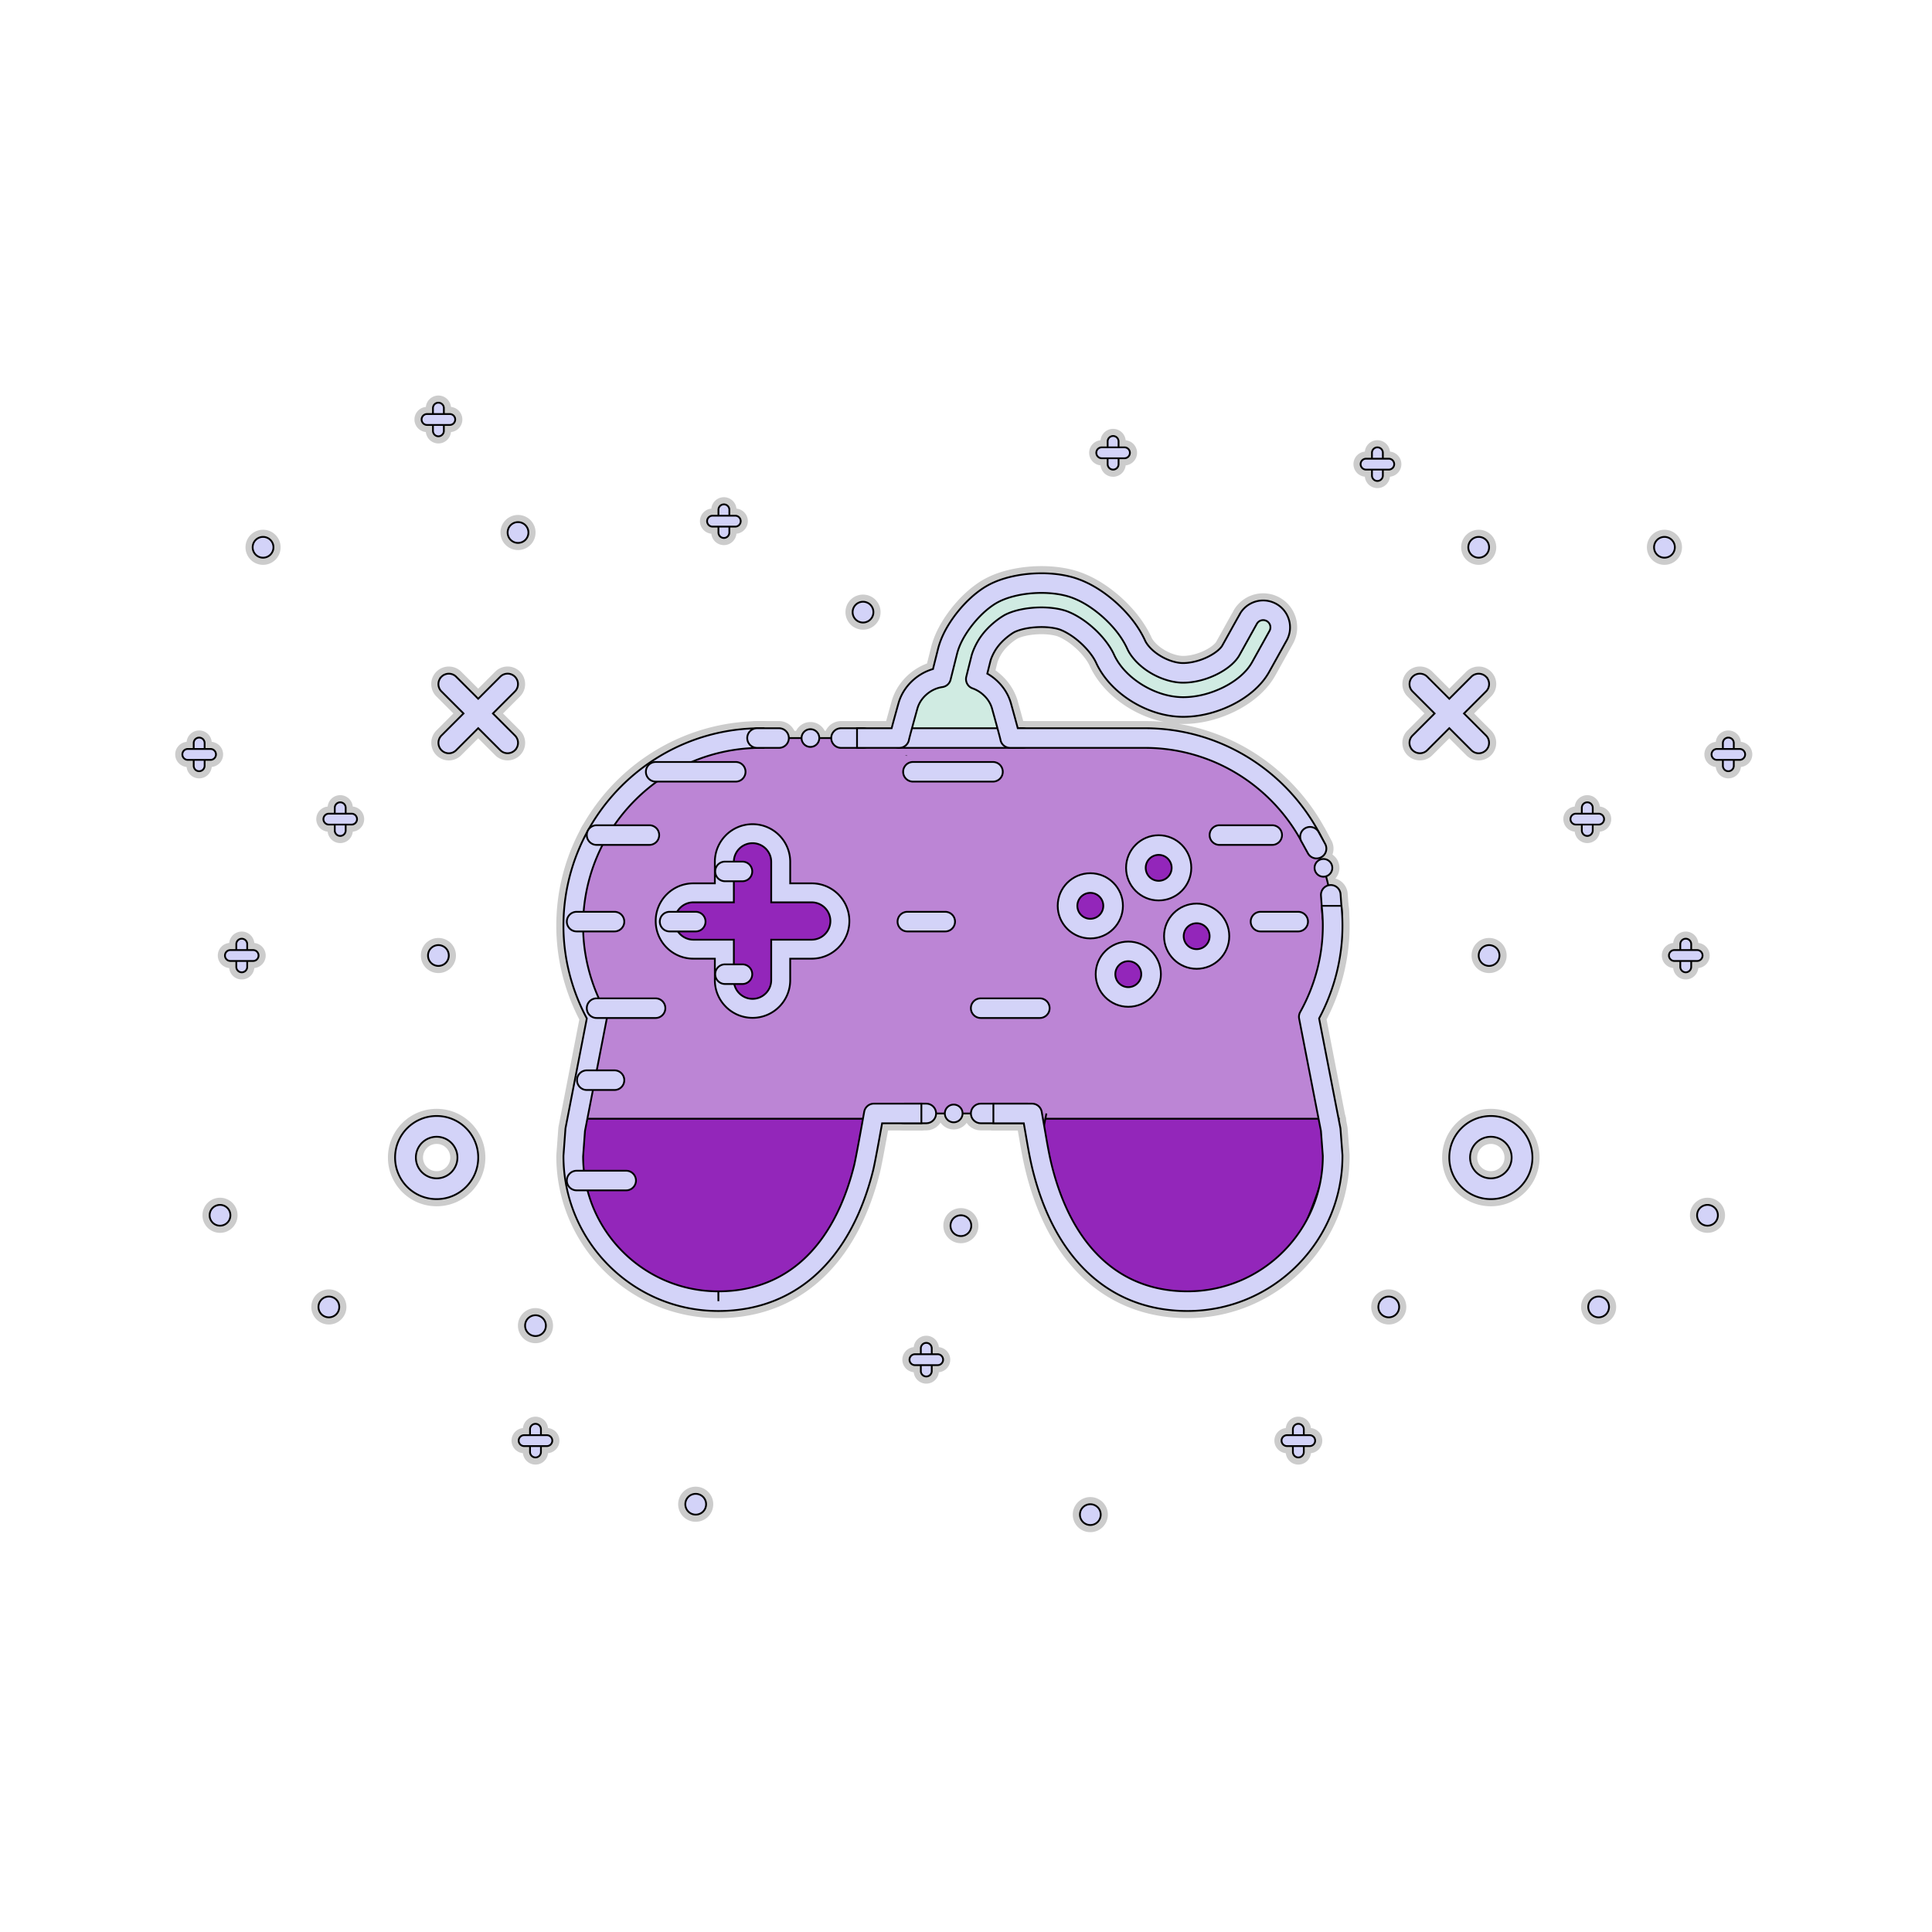 <!DOCTYPE svg PUBLIC "-//W3C//DTD SVG 1.1//EN" "http://www.w3.org/Graphics/SVG/1.1/DTD/svg11.dtd">
<!-- Uploaded to: SVG Repo, www.svgrepo.com, Transformed by: SVG Repo Mixer Tools -->
<svg width="256px" height="256px" viewBox="-40.96 -40.96 1105.92 1105.92" class="icon" version="1.1" xmlns="http://www.w3.org/2000/svg" fill="#000000" transform="rotate(0)" stroke="#000000" stroke-width="1.024">
<g id="SVGRepo_bgCarrier" stroke-width="0"/>
<g id="SVGRepo_tracerCarrier" stroke-linecap="round" stroke-linejoin="round" stroke="#CCCCCC" stroke-width="8.192">
<path d="M208.987 633.545c-6.561 0-11.896-5.338-11.895-11.898 0-6.56 5.335-11.898 11.895-11.898 6.561 0 11.896 5.338 11.896 11.898 0 6.56-5.334 11.898-11.896 11.898m0-35.689c-13.138 0-23.792 10.653-23.792 23.792 0 13.138 10.653 23.792 23.792 23.792 13.138 0 23.792-10.653 23.792-23.792 0-13.138-10.654-23.792-23.792-23.792M241.188 367.444l12.64-12.639c2.272-2.266 2.302-6.067-0.024-8.387a5.908 5.908 0 0 0-8.387-0.025l-12.64 12.639-12.64-12.639c-2.266-2.271-6.067-2.303-8.387 0.025a5.909 5.909 0 0 0-0.024 8.387l12.64 12.639-12.64 12.639c-2.272 2.266-2.302 6.067 0.024 8.387a5.906 5.906 0 0 0 8.387 0.025l12.64-12.639 12.64 12.639c2.266 2.273 6.06 2.303 8.387-0.025a5.909 5.909 0 0 0 0.024-8.387l-12.64-12.639zM209.994 511.948a5.938 5.938 0 0 0 5.948-5.95 5.932 5.932 0 0 0-5.948-5.948 5.933 5.933 0 0 0-5.948 5.948 5.931 5.931 0 0 0 5.948 5.95M147.294 713.11a5.938 5.938 0 0 0 5.948-5.95 5.932 5.932 0 0 0-5.948-5.948 5.933 5.933 0 0 0-5.948 5.948 5.931 5.931 0 0 0 5.948 5.95M109.618 278.273a5.938 5.938 0 0 0 5.948-5.95 5.932 5.932 0 0 0-5.948-5.948 5.933 5.933 0 0 0-5.948 5.948 5.93 5.93 0 0 0 5.948 5.95M84.982 660.646a5.935 5.935 0 0 0 5.948-5.948 5.932 5.932 0 0 0-5.948-5.95 5.935 5.935 0 0 0-5.948 5.95 5.93 5.93 0 0 0 5.948 5.948" fill="#d3d3f8"/>
<path d="M97.426 515.617a3.123 3.123 0 0 1-3.123-3.123v-12.992a3.123 3.123 0 1 1 6.246 0v12.992a3.123 3.123 0 0 1-3.123 3.123z" fill="#d3d3f8"/>
<path d="M103.922 509.122h-12.992a3.123 3.123 0 1 1 0-6.246h12.992a3.123 3.123 0 1 1 0 6.246z" fill="#d3d3f8"/>
<path d="M73.046 400.501a3.123 3.123 0 0 1-3.123-3.123v-12.992a3.123 3.123 0 1 1 6.246 0v12.992a3.123 3.123 0 0 1-3.123 3.123z" fill="#d3d3f8"/>
<path d="M79.543 394.005H66.55a3.123 3.123 0 1 1 0-6.246h12.992a3.123 3.123 0 1 1 0 6.246z" fill="#d3d3f8"/>
<path d="M153.792 437.544a3.123 3.123 0 0 1-3.123-3.123v-12.992a3.123 3.123 0 1 1 6.246 0v12.992a3.123 3.123 0 0 1-3.123 3.123z" fill="#d3d3f8"/>
<path d="M160.287 431.048h-12.992a3.123 3.123 0 1 1 0-6.246h12.992a3.123 3.123 0 1 1 0 6.246z" fill="#d3d3f8"/>
<path d="M373.414 266.984a3.123 3.123 0 0 1-3.123-3.123v-12.992a3.123 3.123 0 1 1 6.246 0v12.992a3.123 3.123 0 0 1-3.123 3.123z" fill="#d3d3f8"/>
<path d="M379.911 260.489h-12.992a3.123 3.123 0 1 1 0-6.246h12.992a3.123 3.123 0 1 1 0 6.246z" fill="#d3d3f8"/>
<path d="M747.5 234.353a3.123 3.123 0 0 1-3.123-3.123v-12.992a3.123 3.123 0 1 1 6.246 0v12.992a3.124 3.124 0 0 1-3.123 3.123z" fill="#d3d3f8"/>
<path d="M753.995 227.856h-12.992a3.123 3.123 0 1 1 0-6.246h12.992a3.123 3.123 0 1 1 0 6.246z" fill="#d3d3f8"/>
<path d="M489.272 746.975a3.123 3.123 0 0 1-3.123-3.123v-12.992a3.123 3.123 0 1 1 6.246 0v12.992a3.123 3.123 0 0 1-3.123 3.123z" fill="#d3d3f8"/>
<path d="M495.768 740.478h-12.992a3.123 3.123 0 1 1 0-6.246h12.992a3.123 3.123 0 1 1 0 6.246z" fill="#d3d3f8"/>
<path d="M702.243 793.308a3.123 3.123 0 0 1-3.123-3.123V777.193a3.123 3.123 0 1 1 6.246 0v12.992a3.123 3.123 0 0 1-3.123 3.123z" fill="#d3d3f8"/>
<path d="M708.74 786.813h-12.992a3.123 3.123 0 1 1 0-6.246h12.992a3.123 3.123 0 1 1 0 6.246z" fill="#d3d3f8"/>
<path d="M209.996 208.786a3.123 3.123 0 0 1-3.123-3.123v-12.992a3.123 3.123 0 1 1 6.246 0v12.992a3.124 3.124 0 0 1-3.123 3.123z" fill="#d3d3f8"/>
<path d="M216.491 202.289h-12.992a3.123 3.123 0 1 1 0-6.246h12.992a3.123 3.123 0 1 1 0 6.246z" fill="#d3d3f8"/>
<path d="M596.206 227.856a3.123 3.123 0 0 1-3.123-3.123v-12.992a3.123 3.123 0 1 1 6.246 0v12.992a3.123 3.123 0 0 1-3.123 3.123z" fill="#d3d3f8"/>
<path d="M602.703 221.36h-12.992a3.123 3.123 0 1 1 0-6.246h12.992a3.123 3.123 0 1 1 0 6.246z" fill="#d3d3f8"/>
<path d="M265.565 793.308a3.123 3.123 0 0 1-3.123-3.123V777.193a3.123 3.123 0 1 1 6.246 0v12.992a3.123 3.123 0 0 1-3.123 3.123z" fill="#d3d3f8"/>
<path d="M272.062 786.813h-12.992a3.123 3.123 0 1 1 0-6.246h12.992a3.123 3.123 0 1 1 0 6.246z" fill="#d3d3f8"/>
<path d="M812.438 633.545c-6.561 0-11.896-5.338-11.896-11.898 0-6.56 5.334-11.898 11.896-11.898s11.896 5.338 11.896 11.898c0.001 6.56-5.334 11.898-11.896 11.898m0-35.689c-13.138 0-23.792 10.653-23.792 23.792 0 13.138 10.653 23.792 23.792 23.792 13.138 0 23.792-10.653 23.792-23.792 0-13.138-10.654-23.792-23.792-23.792M780.236 367.444l-12.64-12.639c-2.272-2.266-2.302-6.067 0.024-8.387a5.908 5.908 0 0 1 8.387-0.025l12.64 12.639 12.64-12.639c2.266-2.271 6.067-2.303 8.387 0.025a5.909 5.909 0 0 1 0.024 8.387l-12.64 12.639 12.64 12.639c2.272 2.266 2.302 6.067-0.024 8.387a5.906 5.906 0 0 1-8.387 0.025l-12.64-12.639-12.64 12.639c-2.266 2.273-6.06 2.303-8.387-0.025a5.909 5.909 0 0 1-0.024-8.387l12.64-12.639zM811.43 511.948a5.938 5.938 0 0 1-5.948-5.95 5.932 5.932 0 0 1 5.948-5.948 5.933 5.933 0 0 1 5.948 5.948 5.931 5.931 0 0 1-5.948 5.95M509.075 666.593a5.938 5.938 0 0 1-5.948-5.95 5.932 5.932 0 0 1 5.948-5.948 5.933 5.933 0 0 1 5.948 5.948 5.931 5.931 0 0 1-5.948 5.95M357.278 826.044a5.938 5.938 0 0 1-5.948-5.95 5.932 5.932 0 0 1 5.948-5.948 5.933 5.933 0 0 1 5.948 5.948 5.931 5.931 0 0 1-5.948 5.95M265.564 723.816a5.938 5.938 0 0 1-5.948-5.95 5.932 5.932 0 0 1 5.948-5.948 5.933 5.933 0 0 1 5.948 5.948 5.931 5.931 0 0 1-5.948 5.95M874.131 713.11a5.938 5.938 0 0 1-5.948-5.95 5.932 5.932 0 0 1 5.948-5.948 5.933 5.933 0 0 1 5.948 5.948 5.931 5.931 0 0 1-5.948 5.95M453.052 315.395a5.938 5.938 0 0 1-5.948-5.95 5.932 5.932 0 0 1 5.948-5.948 5.933 5.933 0 0 1 5.948 5.948 5.931 5.931 0 0 1-5.948 5.95M255.564 269.81a5.938 5.938 0 0 1-5.948-5.95 5.932 5.932 0 0 1 5.948-5.948 5.933 5.933 0 0 1 5.948 5.948 5.931 5.931 0 0 1-5.948 5.95M805.483 278.273a5.938 5.938 0 0 1-5.948-5.95 5.932 5.932 0 0 1 5.948-5.948 5.933 5.933 0 0 1 5.948 5.948 5.931 5.931 0 0 1-5.948 5.95M753.995 713.11a5.938 5.938 0 0 1-5.948-5.95 5.932 5.932 0 0 1 5.948-5.948 5.933 5.933 0 0 1 5.948 5.948 5.931 5.931 0 0 1-5.948 5.95M583.163 831.993a5.938 5.938 0 0 1-5.948-5.95 5.932 5.932 0 0 1 5.948-5.948 5.933 5.933 0 0 1 5.948 5.948 5.932 5.932 0 0 1-5.948 5.95M911.808 278.273a5.938 5.938 0 0 1-5.948-5.95 5.932 5.932 0 0 1 5.948-5.948 5.933 5.933 0 0 1 5.948 5.948 5.931 5.931 0 0 1-5.948 5.95M936.443 660.646a5.935 5.935 0 0 1-5.948-5.948 5.932 5.932 0 0 1 5.948-5.95 5.935 5.935 0 0 1 5.948 5.95 5.931 5.931 0 0 1-5.948 5.948" fill="#d3d3f8"/>
<path d="M924.001 515.617a3.123 3.123 0 0 1-3.123-3.123v-12.992a3.123 3.123 0 1 1 6.246 0v12.992a3.123 3.123 0 0 1-3.123 3.123z" fill="#d3d3f8"/>
<path d="M930.497 509.122h-12.992a3.123 3.123 0 1 1 0-6.246h12.992a3.123 3.123 0 1 1 0 6.246z" fill="#d3d3f8"/>
<path d="M948.381 400.501a3.123 3.123 0 0 1-3.123-3.123v-12.992a3.123 3.123 0 1 1 6.246 0v12.992a3.123 3.123 0 0 1-3.123 3.123z" fill="#d3d3f8"/>
<path d="M954.876 394.005h-12.992a3.123 3.123 0 1 1 0-6.246h12.992a3.123 3.123 0 1 1 0 6.246z" fill="#d3d3f8"/>
<path d="M867.635 437.544a3.123 3.123 0 0 1-3.123-3.123v-12.992a3.123 3.123 0 1 1 6.246 0v12.992a3.123 3.123 0 0 1-3.123 3.123z" fill="#d3d3f8"/>
<path d="M874.132 431.048h-12.992a3.123 3.123 0 1 1 0-6.246h12.992a3.123 3.123 0 1 1 0 6.246z" fill="#d3d3f8"/>
<path d="M708.213 541.081c8.605-15.414 13.661-33.171 13.661-52.121-0.011-59.345-48.109-107.443-107.449-107.447h-77.18c-0.111-1.074-4.984-18.555-4.984-18.555-1.493-5.055-4.573-8.919-8.282-11.746a24.344 24.344 0 0 0-6.372-3.442c0.713-2.892 1.718-6.897 2.823-11.317 0.543-2.384 2.384-6.94 5.407-10.804 2.984-3.912 7.156-7.291 10.198-9.157 1.562-1.002 4.445-2.163 7.877-2.925 3.433-0.782 7.415-1.221 11.297-1.216 3.975-0.005 7.858 0.468 10.887 1.304 3.971 1.031 9.654 4.264 14.528 8.576 4.915 4.259 9.081 9.612 11.001 13.905 3.864 8.381 10.607 14.934 18.417 19.751 7.849 4.766 16.924 7.829 26.29 7.862 8.959-0.03 17.793-2.433 25.562-6.296 3.882-1.939 7.498-4.273 10.701-7.008 3.195-2.744 6.002-5.89 8.088-9.641 5.476-9.847 9.959-17.904 9.959-17.904 2.611-4.718 0.918-10.667-3.795-13.286-4.715-2.617-10.668-0.917-13.279 3.79-0.022 0.019-4.485 8.058-9.959 17.909-0.65 1.183-1.911 2.741-3.713 4.28-2.71 2.329-6.604 4.591-10.839 6.159-4.224 1.578-8.786 2.467-12.731 2.457-4.855 0.039-10.962-1.827-16.104-4.997-5.172-3.121-9.224-7.511-10.827-11.17-3.561-7.746-9.29-14.681-15.922-20.518-6.665-5.792-14.164-10.465-22.247-12.718-5.141-1.398-10.578-1.983-16.024-1.988-5.305 0.005-10.607 0.567-15.604 1.701-5.007 1.143-9.7 2.793-13.93 5.407-5.713 3.604-10.739 8.566-14.974 14.036-4.185 5.514-7.574 11.379-9.225 17.752-1.753 7.024-3.232 12.953-3.761 15.053-4.033 0.575-7.613 2.197-10.627 4.449-3.711 2.828-6.803 6.691-8.279 11.746 0 0-4.874 17.481-4.986 18.554h-79.173c-59.351 0.005-107.448 48.102-107.448 107.448-0.009 18.949 5.05 36.702 13.656 52.123l-12.536 64.585-1.114 15.16c0 45.861 37.163 83.022 83.028 83.028 11.277 0.004 21.656-2.032 30.915-5.887 13.939-5.771 25.182-15.593 33.721-27.76 8.546-12.181 14.538-26.695 18.504-42.534 1.324-5.335 5.895-31.267 5.895-31.267h90.533s1.881 10.684 2.596 14.867c0.838 4.923 1.971 11.071 3.309 16.401 5.286 21.096 14.164 39.929 27.941 53.85 6.876 6.944 14.995 12.592 24.278 16.438 9.27 3.856 19.648 5.892 30.924 5.886 45.858-0.004 83.019-37.167 83.029-83.028v-0.365l-1.118-14.789-12.541-64.593z" fill="#bc85d5"/>
<path d="M291.204 599.42h167.78s-18.893 84.304-43.09 91.905c-24.197 7.601-67.759 10.008-68.955 9.22-1.196-0.789-43.138-24.12-42.725-29.099 0.414-4.979-15.924-43.715-16.341-49.127-0.417-5.413 3.747-25.917 3.747-25.917M557.605 599.42h167.781s-18.893 84.304-43.09 91.905c-24.196 7.601-67.76 10.008-68.955 9.22-1.195-0.789-43.138-24.12-42.724-29.099 0.413-4.979-15.924-43.715-16.341-49.127-0.417-5.413 3.747-25.917 3.747-25.917" fill="#9326ba"/>
<path d="M473.816 381.518c1.412 0 63.782 1.533 63.428-0.004-0.353-1.537 0.32-15.316-3.009-18.672-3.33-3.354-16.081-17.29-15.786-18.466 0.294-1.175-4.506-7.446-0.451-9.948 4.056-2.502 16.949-20.92 19.247-21.232 2.298-0.312 19.3-2.798 26.893 0 7.593 2.798 21.157 21.566 26.301 25.604 5.144 4.038 16.187 18.589 25.292 21.007 9.105 2.418 39.031 3.66 40.28 3.036s14.036-9.058 18.418-14.07 9.935-14.585 12.131-18.534c2.196-3.949 5.225-14.05 4.82-15.092-0.405-1.042-9.453-5.385-9.453-5.385l-6.557 1.561L662.283 333.202s-7.882 7.576-14.991 9.163c-7.109 1.587-15.518 6.148-20.32 2.056s-28.965-32.572-28.965-32.572-6.964-13.056-15.391-14.577c-8.427-1.521-26.103-5.267-33.802-4.169-7.699 1.098-38.802 14.487-39.741 19.469-0.938 4.982-10.552 30.956-10.959 32.577-0.406 1.621-15.086 14.453-16.649 14.659-1.564 0.206-8.429 14.301-7.649 16.421" fill="#d0ebe2"/>
<path d="M477.721 391.515l0.009-0.016v-0.017zM544.332 387.138H473.816a5.621 5.621 0 0 1-5.62-5.62 5.621 5.621 0 0 1 5.62-5.62h70.516a5.621 5.621 0 0 1 5.62 5.62 5.621 5.621 0 0 1-5.62 5.62z" fill="#d3d3f8"/>
<path d="M384.045 437.055c1.666 0 19.567 9.575 19.567 9.575s1.665 21.144 2.498 22.23c0.833 1.085 26.229 4.416 27.478 5.248 1.249 0.832 7.494 12.706 4.996 16.136-2.498 3.43-9.575 12.535-10.825 13.395s-20.4-1.276-20.4 0 2.082 16.263-2.498 20.843-20.817 11.657-20.817 11.657-11.241-14.153-11.241-15.82c0-1.666 0.832-16.292 0-16.681-0.832-0.389-28.726-6.634-28.726-6.634s-2.497-13.011-2.082-15.457c0.416-2.446 5.828-12.943 10.408-12.69 4.58 0.253 15.821 0 15.821 0l8.743-15.568 3.331-13.323 3.746-2.913z" fill="#9326ba"/>
<path d="M423.672 464.689H411.369v-12.308c0-11.908-9.656-21.555-21.559-21.559-11.912 0.004-21.56 9.651-21.569 21.559v12.308h-12.303c-11.912 0.004-21.56 9.651-21.56 21.56 0 11.908 9.647 21.554 21.56 21.559h12.303v12.308c0.009 11.907 9.656 21.555 21.569 21.56 11.903-0.005 21.559-9.653 21.559-21.56v-12.308h12.303c11.912-0.005 21.56-9.656 21.568-21.559-0.009-11.908-9.656-21.555-21.568-21.56z m0 32.25h-23.173v23.177c-0.009 5.895-4.791 10.676-10.69 10.69-5.899-0.014-10.69-4.796-10.7-10.69v-23.177h-23.172c-5.901-0.013-10.682-4.796-10.69-10.69 0.008-5.896 4.791-10.677 10.69-10.691h23.172v-23.177c0.008-5.895 4.8-10.682 10.7-10.69 5.9 0.008 10.681 4.796 10.69 10.69v23.177h23.173a10.72 10.72 0 0 1 10.7 10.691 10.72 10.72 0 0 1-10.7 10.69z" fill="#d3d3f8"/>
<path d="M604.9 516.681m-13.042 0a13.042 13.042 0 1 0 26.085 0 13.042 13.042 0 1 0-26.085 0Z" fill="#9326ba"/>
<path d="M604.9 535.346c-10.292 0-18.664-8.372-18.664-18.664 0-10.289 8.372-18.661 18.664-18.661 10.289 0 18.661 8.372 18.661 18.661 0.001 10.292-8.371 18.664-18.661 18.664z m0-26.086c-4.093 0-7.423 3.33-7.423 7.421 0 4.093 3.33 7.423 7.423 7.423 4.09 0 7.421-3.33 7.421-7.423 0-4.091-3.33-7.421-7.421-7.421z" fill="#d3d3f8"/>
<path d="M583.164 477.553m-13.042 0a13.042 13.042 0 1 0 26.085 0 13.042 13.042 0 1 0-26.085 0Z" fill="#9326ba"/>
<path d="M583.165 496.217c-10.292 0-18.666-8.372-18.666-18.664 0-10.289 8.374-18.661 18.666-18.661 10.289 0 18.661 8.372 18.661 18.661 0 10.292-8.371 18.664-18.661 18.664z m0-26.085c-4.093 0-7.425 3.33-7.425 7.421 0 4.093 3.333 7.423 7.425 7.423 4.09 0 7.421-3.33 7.421-7.423 0-4.091-3.33-7.421-7.421-7.421z" fill="#d3d3f8"/>
<path d="M644.028 494.944m-13.042 0a13.042 13.042 0 1 0 26.085 0 13.042 13.042 0 1 0-26.085 0Z" fill="#9326ba"/>
<path d="M644.029 513.607c-10.292 0-18.664-8.372-18.664-18.664s8.372-18.664 18.664-18.664 18.664 8.372 18.664 18.664-8.372 18.664-18.664 18.664z m0-26.088c-4.093 0-7.423 3.33-7.423 7.423s3.33 7.423 7.423 7.423 7.423-3.33 7.423-7.423c0-4.092-3.33-7.423-7.423-7.423z" fill="#d3d3f8"/>
<path d="M622.29 455.816m-13.042 0a13.042 13.042 0 1 0 26.085 0 13.042 13.042 0 1 0-26.085 0Z" fill="#9326ba"/>
<path d="M622.291 474.479c-10.289 0-18.661-8.372-18.661-18.664 0-10.289 8.372-18.661 18.661-18.661 10.292 0 18.664 8.372 18.664 18.661 0 10.293-8.372 18.664-18.664 18.664z m0-26.085c-4.09 0-7.421 3.33-7.421 7.421 0 4.093 3.33 7.423 7.421 7.423 4.093 0 7.423-3.33 7.423-7.423 0-4.091-3.33-7.421-7.423-7.421zM489.272 602.024H476.704c-3.103 0-5.62-2.518-5.62-5.62s2.518-5.62 5.62-5.62h12.568c3.103 0 5.62 2.518 5.62 5.62s-2.517 5.62-5.62 5.62zM547.272 602.024h-26.853c-3.103 0-5.62-2.518-5.62-5.62s2.518-5.62 5.62-5.62h26.853c3.103 0 5.62 2.518 5.62 5.62s-2.517 5.62-5.62 5.62z" fill="#d3d3f8"/>
<path d="M504.963 596.403m-5.074 0a5.074 5.074 0 1 0 10.149 0 5.074 5.074 0 1 0-10.149 0Z" fill="#d3d3f8"/>
<path d="M422.942 381.518m-5.074 0a5.074 5.074 0 1 0 10.149 0 5.074 5.074 0 1 0-10.149 0Z" fill="#d3d3f8"/>
<path d="M716.604 455.816m-5.074 0a5.074 5.074 0 1 0 10.149 0 5.074 5.074 0 1 0-10.149 0Z" fill="#d3d3f8"/>
<path d="M453.729 595.438c-1.261 7.16-4.766 26.666-5.812 30.878-4.007 16.002-9.947 29.687-17.653 40.67-8.434 12.017-18.955 20.697-31.281 25.799-8.694 3.62-18.358 5.456-28.724 5.456v5.62l-0.03-5.62c-42.615-0.006-77.297-34.622-77.408-77.205l1.075-14.618 12.473-64.258a5.621 5.621 0 0 0-0.609-3.81c-8.477-15.187-12.952-32.264-12.944-49.384 0-56.143 45.68-101.822 101.827-101.827h1.474v-11.241h-1.475c-62.345 0.005-113.068 50.727-113.068 113.066-0.009 18.349 4.61 36.643 13.373 53.041l-12.15 62.598c-0.042 0.217-0.072 0.438-0.088 0.658l-1.114 15.16c-0.01 0.138-0.015 0.274-0.015 0.413 0 48.875 39.767 88.643 88.646 88.648h0.032c11.858 0 22.976-2.126 33.036-6.314 14.32-5.929 26.49-15.93 36.172-29.725 8.5-12.116 15.012-27.052 19.359-44.407 1.016-4.092 3.759-19.223 5.149-27.001h22.489v-11.241h-27.198a5.622 5.622 0 0 0-5.535 4.645z" fill="#d3d3f8"/>
<path d="M404.966 387.138h-12.568a5.621 5.621 0 0 1-5.62-5.62 5.621 5.621 0 0 1 5.62-5.62h12.568a5.621 5.621 0 0 1 5.62 5.62 5.621 5.621 0 0 1-5.62 5.62zM721.688 489.443a5.621 5.621 0 0 1-5.601-5.221l-0.893-12.539a5.618 5.618 0 0 1 5.205-6.006c3.103-0.247 5.786 2.11 6.006 5.205l0.893 12.539a5.618 5.618 0 0 1-5.611 6.021zM453.052 387.138h-12.568a5.621 5.621 0 0 1-5.62-5.62 5.621 5.621 0 0 1 5.62-5.62h12.568a5.621 5.621 0 0 1 5.62 5.62 5.621 5.621 0 0 1-5.62 5.62z" fill="#d3d3f8"/>
<path d="M726.921 477.553h-11.324c0.421 3.747 0.656 7.55 0.657 11.408 0 17.133-4.477 34.208-12.947 49.381a5.618 5.618 0 0 0-0.611 3.811l12.48 64.271 1.078 14.251v0.152c-0.009 42.68-34.736 77.405-77.459 77.409-10.351 0-20.013-1.836-28.723-5.458-8.308-3.441-15.855-8.555-22.435-15.199-12.118-12.246-21.03-29.493-26.485-51.266-1.045-4.164-2.098-9.389-3.22-15.978-0.716-4.191-2.601-14.895-2.601-14.895a5.619 5.619 0 0 0-5.535-4.645h-22.118v11.241h17.399c0.598 3.407 1.371 7.834 1.773 10.19 1.171 6.874 2.282 12.379 3.398 16.823 5.952 23.753 15.843 42.741 29.4 56.44 7.638 7.712 16.426 13.659 26.113 17.672 10.078 4.191 21.192 6.316 33.084 6.316 48.87-0.004 88.638-39.771 88.65-88.648v-0.365c0-0.141-0.005-0.283-0.016-0.423l-1.118-14.789a5.73 5.73 0 0 0-0.087-0.648l-12.157-62.604c8.758-16.384 13.378-34.675 13.378-53.039a114.112 114.112 0 0 0-0.574-11.408zM537.245 387.135h77.18c38.646 0.002 72.331 21.652 89.578 53.457h12.601c-18.165-38.211-57.139-64.696-102.179-64.698h-72.792c-0.747-2.822-1.97-7.311-3.982-14.526-1.696-5.74-5.244-10.797-10.306-14.657a30.711 30.711 0 0 0-3.166-2.077l0.77-3.078 0.962-3.854c0.376-1.649 1.889-5.44 4.396-8.644 2.601-3.409 6.294-6.318 8.762-7.834 0.947-0.607 3.247-1.545 6.091-2.177 3.047-0.694 6.593-1.076 10.11-1.076 3.393 0 6.793 0.401 9.414 1.123 2.667 0.693 7.628 3.287 12.259 7.383 4.171 3.615 7.921 8.308 9.577 12.011 4.002 8.679 11.115 16.349 20.604 22.201 9.292 5.643 19.385 8.644 29.227 8.679 9.353-0.031 19.05-2.411 28.058-6.889 4.399-2.198 8.381-4.809 11.85-7.772 4.025-3.46 7.08-7.113 9.337-11.173l9.965-17.914c4.107-7.421 1.423-16.806-5.985-20.922a15.41 15.41 0 0 0-7.461-1.936 15.394 15.394 0 0 0-13.461 7.915l0.049 0.027c-0.861 1.421-2.515 4.399-6.297 11.204l-3.72 6.695c-0.302 0.55-1.122 1.59-2.451 2.725-2.301 1.978-5.626 3.855-9.14 5.155-3.576 1.336-7.478 2.102-10.752 2.102l-0.164 0.001c-3.858 0-8.84-1.594-13.049-4.189-4.516-2.726-7.564-6.289-8.623-8.705-3.666-7.97-9.49-15.503-17.342-22.412-7.963-6.919-16.18-11.592-24.462-13.899-5.313-1.444-11.198-2.18-17.501-2.185-5.818 0.005-11.484 0.625-16.849 1.841-6.14 1.402-11.255 3.398-15.678 6.133-5.881 3.71-11.405 8.874-16.453 15.392-5.184 6.83-8.517 13.288-10.202 19.79-1.153 4.623-2.188 8.77-2.912 11.663-3.343 0.958-6.497 2.538-9.431 4.729-5.042 3.843-8.591 8.905-10.285 14.707-1.999 7.17-3.216 11.633-3.959 14.443H449.622v11.241h24.2a5.619 5.619 0 0 0 5.553-4.752c0.299-1.402 2.68-10.137 4.829-17.847 1.012-3.463 3.128-6.44 6.248-8.819 2.457-1.836 5.169-2.975 8.058-3.388a5.621 5.621 0 0 0 4.657-4.192c0.529-2.102 2.01-8.034 3.752-15.015 1.292-4.985 3.994-10.142 8.228-15.721 4.209-5.435 8.761-9.717 13.485-12.696 3.311-2.047 7.312-3.587 12.219-4.707 4.547-1.031 9.381-1.556 14.356-1.561 5.301 0.005 10.198 0.607 14.52 1.782 6.626 1.846 13.378 5.731 20.044 11.523 6.637 5.84 11.525 12.114 14.487 18.553 2.143 4.896 7.151 10.156 13.025 13.7 5.925 3.652 12.992 5.833 18.903 5.833l0.211-0.001c4.584 0 9.782-0.999 14.62-2.806 4.771-1.765 9.229-4.312 12.536-7.154 2.156-1.84 3.929-3.916 4.977-5.825l3.709-6.674c3.139-5.651 5.86-10.546 6.179-11.11l0.075-0.129a4.145 4.145 0 0 1 5.633-1.603 4.16 4.16 0 0 1 1.613 5.64l-9.959 17.906c-1.6 2.878-3.838 5.531-6.826 8.098-2.762 2.361-5.981 4.465-9.552 6.25-7.461 3.71-15.441 5.683-23.04 5.708-7.76-0.028-15.849-2.466-23.361-7.026-7.568-4.667-13.19-10.657-16.237-17.262-2.316-5.181-6.971-11.109-12.406-15.82-5.363-4.745-11.816-8.502-16.758-9.784-3.52-0.972-7.896-1.506-12.444-1.506-4.208 0-8.641 0.482-12.451 1.349-3.843 0.854-7.376 2.195-9.597 3.621-3.352 2.056-8.194 5.904-11.686 10.484-3.406 4.353-5.7 9.676-6.434 12.906l-0.933 3.736a2342.332 2342.332 0 0 0-1.893 7.598 5.621 5.621 0 0 0 3.563 6.636 18.667 18.667 0 0 1 4.858 2.62c3.152 2.403 5.272 5.387 6.275 8.786 2.167 7.77 4.545 16.503 4.845 17.91a5.606 5.606 0 0 0 5.546 4.759z" fill="#d3d3f8"/>
<path d="M712.667 450.421a5.616 5.616 0 0 1-4.928-2.908l-3.757-6.82a5.621 5.621 0 0 1 9.846-5.425l3.757 6.82a5.621 5.621 0 0 1-4.918 8.332zM380.177 406.454h-45.797c-3.103 0-5.62-2.518-5.62-5.62s2.518-5.62 5.62-5.62h45.797c3.103 0 5.62 2.518 5.62 5.62s-2.518 5.62-5.62 5.62zM527.434 406.454h-45.797c-3.103 0-5.62-2.518-5.62-5.62s2.518-5.62 5.62-5.62h45.797c3.103 0 5.62 2.518 5.62 5.62s-2.517 5.62-5.62 5.62zM330.754 442.674h-30.203c-3.103 0-5.62-2.518-5.62-5.62s2.518-5.62 5.62-5.62h30.203c3.103 0 5.62 2.518 5.62 5.62s-2.517 5.62-5.62 5.62zM687.275 442.674h-30.203c-3.103 0-5.62-2.518-5.62-5.62s2.518-5.62 5.62-5.62h30.203c3.103 0 5.62 2.518 5.62 5.62s-2.517 5.62-5.62 5.62zM310.771 492.216h-21.647a5.621 5.621 0 0 1-5.62-5.62 5.621 5.621 0 0 1 5.62-5.62h21.647a5.621 5.621 0 0 1 5.62 5.62 5.621 5.621 0 0 1-5.62 5.62zM702.243 492.216h-21.65a5.621 5.621 0 0 1-5.62-5.62 5.621 5.621 0 0 1 5.62-5.62h21.65a5.621 5.621 0 0 1 0 11.24zM500.098 492.216h-21.65a5.621 5.621 0 0 1-5.62-5.62 5.621 5.621 0 0 1 5.62-5.62h21.65a5.621 5.621 0 0 1 5.62 5.62 5.621 5.621 0 0 1-5.62 5.62zM334.378 541.761h-33.827a5.621 5.621 0 0 1-5.62-5.62 5.621 5.621 0 0 1 5.62-5.62h33.827a5.621 5.621 0 0 1 0 11.24zM554.247 541.761h-33.827a5.621 5.621 0 0 1-5.62-5.62 5.621 5.621 0 0 1 5.62-5.62h33.827a5.621 5.621 0 0 1 5.62 5.62 5.621 5.621 0 0 1-5.62 5.62zM310.771 582.977h-15.82a5.621 5.621 0 0 1-5.62-5.62 5.621 5.621 0 0 1 5.62-5.62h15.82a5.621 5.621 0 0 1 5.62 5.62 5.621 5.621 0 0 1-5.62 5.62zM317.467 640.43h-28.343c-3.103 0-5.62-2.518-5.62-5.62s2.518-5.62 5.62-5.62h28.343c3.103 0 5.62 2.518 5.62 5.62s-2.518 5.62-5.62 5.62zM384.018 463.489h-9.965a5.621 5.621 0 0 1-5.62-5.62 5.621 5.621 0 0 1 5.62-5.62h9.965a5.62 5.62 0 1 1 0 11.24zM357.278 492.216h-14.931a5.621 5.621 0 0 1-5.62-5.62 5.621 5.621 0 0 1 5.62-5.62h14.931a5.621 5.621 0 0 1 5.62 5.62 5.621 5.621 0 0 1-5.62 5.62zM384.018 522.301h-9.965c-3.103 0-5.62-2.518-5.62-5.62s2.518-5.62 5.62-5.62h9.965c3.103 0 5.62 2.518 5.62 5.62s-2.517 5.62-5.62 5.62z" fill="#d3d3f8"/>
</g>
<g id="SVGRepo_iconCarrier">
<path d="M208.987 633.545c-6.561 0-11.896-5.338-11.895-11.898 0-6.56 5.335-11.898 11.895-11.898 6.561 0 11.896 5.338 11.896 11.898 0 6.56-5.334 11.898-11.896 11.898m0-35.689c-13.138 0-23.792 10.653-23.792 23.792 0 13.138 10.653 23.792 23.792 23.792 13.138 0 23.792-10.653 23.792-23.792 0-13.138-10.654-23.792-23.792-23.792M241.188 367.444l12.64-12.639c2.272-2.266 2.302-6.067-0.024-8.387a5.908 5.908 0 0 0-8.387-0.025l-12.64 12.639-12.64-12.639c-2.266-2.271-6.067-2.303-8.387 0.025a5.909 5.909 0 0 0-0.024 8.387l12.64 12.639-12.64 12.639c-2.272 2.266-2.302 6.067 0.024 8.387a5.906 5.906 0 0 0 8.387 0.025l12.64-12.639 12.64 12.639c2.266 2.273 6.06 2.303 8.387-0.025a5.909 5.909 0 0 0 0.024-8.387l-12.64-12.639zM209.994 511.948a5.938 5.938 0 0 0 5.948-5.95 5.932 5.932 0 0 0-5.948-5.948 5.933 5.933 0 0 0-5.948 5.948 5.931 5.931 0 0 0 5.948 5.95M147.294 713.11a5.938 5.938 0 0 0 5.948-5.95 5.932 5.932 0 0 0-5.948-5.948 5.933 5.933 0 0 0-5.948 5.948 5.931 5.931 0 0 0 5.948 5.95M109.618 278.273a5.938 5.938 0 0 0 5.948-5.95 5.932 5.932 0 0 0-5.948-5.948 5.933 5.933 0 0 0-5.948 5.948 5.93 5.93 0 0 0 5.948 5.95M84.982 660.646a5.935 5.935 0 0 0 5.948-5.948 5.932 5.932 0 0 0-5.948-5.95 5.935 5.935 0 0 0-5.948 5.95 5.93 5.93 0 0 0 5.948 5.948" fill="#d3d3f8"/>
<path d="M97.426 515.617a3.123 3.123 0 0 1-3.123-3.123v-12.992a3.123 3.123 0 1 1 6.246 0v12.992a3.123 3.123 0 0 1-3.123 3.123z" fill="#d3d3f8"/>
<path d="M103.922 509.122h-12.992a3.123 3.123 0 1 1 0-6.246h12.992a3.123 3.123 0 1 1 0 6.246z" fill="#d3d3f8"/>
<path d="M73.046 400.501a3.123 3.123 0 0 1-3.123-3.123v-12.992a3.123 3.123 0 1 1 6.246 0v12.992a3.123 3.123 0 0 1-3.123 3.123z" fill="#d3d3f8"/>
<path d="M79.543 394.005H66.55a3.123 3.123 0 1 1 0-6.246h12.992a3.123 3.123 0 1 1 0 6.246z" fill="#d3d3f8"/>
<path d="M153.792 437.544a3.123 3.123 0 0 1-3.123-3.123v-12.992a3.123 3.123 0 1 1 6.246 0v12.992a3.123 3.123 0 0 1-3.123 3.123z" fill="#d3d3f8"/>
<path d="M160.287 431.048h-12.992a3.123 3.123 0 1 1 0-6.246h12.992a3.123 3.123 0 1 1 0 6.246z" fill="#d3d3f8"/>
<path d="M373.414 266.984a3.123 3.123 0 0 1-3.123-3.123v-12.992a3.123 3.123 0 1 1 6.246 0v12.992a3.123 3.123 0 0 1-3.123 3.123z" fill="#d3d3f8"/>
<path d="M379.911 260.489h-12.992a3.123 3.123 0 1 1 0-6.246h12.992a3.123 3.123 0 1 1 0 6.246z" fill="#d3d3f8"/>
<path d="M747.5 234.353a3.123 3.123 0 0 1-3.123-3.123v-12.992a3.123 3.123 0 1 1 6.246 0v12.992a3.124 3.124 0 0 1-3.123 3.123z" fill="#d3d3f8"/>
<path d="M753.995 227.856h-12.992a3.123 3.123 0 1 1 0-6.246h12.992a3.123 3.123 0 1 1 0 6.246z" fill="#d3d3f8"/>
<path d="M489.272 746.975a3.123 3.123 0 0 1-3.123-3.123v-12.992a3.123 3.123 0 1 1 6.246 0v12.992a3.123 3.123 0 0 1-3.123 3.123z" fill="#d3d3f8"/>
<path d="M495.768 740.478h-12.992a3.123 3.123 0 1 1 0-6.246h12.992a3.123 3.123 0 1 1 0 6.246z" fill="#d3d3f8"/>
<path d="M702.243 793.308a3.123 3.123 0 0 1-3.123-3.123V777.193a3.123 3.123 0 1 1 6.246 0v12.992a3.123 3.123 0 0 1-3.123 3.123z" fill="#d3d3f8"/>
<path d="M708.74 786.813h-12.992a3.123 3.123 0 1 1 0-6.246h12.992a3.123 3.123 0 1 1 0 6.246z" fill="#d3d3f8"/>
<path d="M209.996 208.786a3.123 3.123 0 0 1-3.123-3.123v-12.992a3.123 3.123 0 1 1 6.246 0v12.992a3.124 3.124 0 0 1-3.123 3.123z" fill="#d3d3f8"/>
<path d="M216.491 202.289h-12.992a3.123 3.123 0 1 1 0-6.246h12.992a3.123 3.123 0 1 1 0 6.246z" fill="#d3d3f8"/>
<path d="M596.206 227.856a3.123 3.123 0 0 1-3.123-3.123v-12.992a3.123 3.123 0 1 1 6.246 0v12.992a3.123 3.123 0 0 1-3.123 3.123z" fill="#d3d3f8"/>
<path d="M602.703 221.36h-12.992a3.123 3.123 0 1 1 0-6.246h12.992a3.123 3.123 0 1 1 0 6.246z" fill="#d3d3f8"/>
<path d="M265.565 793.308a3.123 3.123 0 0 1-3.123-3.123V777.193a3.123 3.123 0 1 1 6.246 0v12.992a3.123 3.123 0 0 1-3.123 3.123z" fill="#d3d3f8"/>
<path d="M272.062 786.813h-12.992a3.123 3.123 0 1 1 0-6.246h12.992a3.123 3.123 0 1 1 0 6.246z" fill="#d3d3f8"/>
<path d="M812.438 633.545c-6.561 0-11.896-5.338-11.896-11.898 0-6.56 5.334-11.898 11.896-11.898s11.896 5.338 11.896 11.898c0.001 6.56-5.334 11.898-11.896 11.898m0-35.689c-13.138 0-23.792 10.653-23.792 23.792 0 13.138 10.653 23.792 23.792 23.792 13.138 0 23.792-10.653 23.792-23.792 0-13.138-10.654-23.792-23.792-23.792M780.236 367.444l-12.64-12.639c-2.272-2.266-2.302-6.067 0.024-8.387a5.908 5.908 0 0 1 8.387-0.025l12.64 12.639 12.64-12.639c2.266-2.271 6.067-2.303 8.387 0.025a5.909 5.909 0 0 1 0.024 8.387l-12.64 12.639 12.64 12.639c2.272 2.266 2.302 6.067-0.024 8.387a5.906 5.906 0 0 1-8.387 0.025l-12.64-12.639-12.64 12.639c-2.266 2.273-6.06 2.303-8.387-0.025a5.909 5.909 0 0 1-0.024-8.387l12.64-12.639zM811.43 511.948a5.938 5.938 0 0 1-5.948-5.95 5.932 5.932 0 0 1 5.948-5.948 5.933 5.933 0 0 1 5.948 5.948 5.931 5.931 0 0 1-5.948 5.95M509.075 666.593a5.938 5.938 0 0 1-5.948-5.95 5.932 5.932 0 0 1 5.948-5.948 5.933 5.933 0 0 1 5.948 5.948 5.931 5.931 0 0 1-5.948 5.95M357.278 826.044a5.938 5.938 0 0 1-5.948-5.95 5.932 5.932 0 0 1 5.948-5.948 5.933 5.933 0 0 1 5.948 5.948 5.931 5.931 0 0 1-5.948 5.95M265.564 723.816a5.938 5.938 0 0 1-5.948-5.95 5.932 5.932 0 0 1 5.948-5.948 5.933 5.933 0 0 1 5.948 5.948 5.931 5.931 0 0 1-5.948 5.95M874.131 713.11a5.938 5.938 0 0 1-5.948-5.95 5.932 5.932 0 0 1 5.948-5.948 5.933 5.933 0 0 1 5.948 5.948 5.931 5.931 0 0 1-5.948 5.95M453.052 315.395a5.938 5.938 0 0 1-5.948-5.95 5.932 5.932 0 0 1 5.948-5.948 5.933 5.933 0 0 1 5.948 5.948 5.931 5.931 0 0 1-5.948 5.95M255.564 269.81a5.938 5.938 0 0 1-5.948-5.95 5.932 5.932 0 0 1 5.948-5.948 5.933 5.933 0 0 1 5.948 5.948 5.931 5.931 0 0 1-5.948 5.95M805.483 278.273a5.938 5.938 0 0 1-5.948-5.95 5.932 5.932 0 0 1 5.948-5.948 5.933 5.933 0 0 1 5.948 5.948 5.931 5.931 0 0 1-5.948 5.95M753.995 713.11a5.938 5.938 0 0 1-5.948-5.95 5.932 5.932 0 0 1 5.948-5.948 5.933 5.933 0 0 1 5.948 5.948 5.931 5.931 0 0 1-5.948 5.95M583.163 831.993a5.938 5.938 0 0 1-5.948-5.95 5.932 5.932 0 0 1 5.948-5.948 5.933 5.933 0 0 1 5.948 5.948 5.932 5.932 0 0 1-5.948 5.95M911.808 278.273a5.938 5.938 0 0 1-5.948-5.95 5.932 5.932 0 0 1 5.948-5.948 5.933 5.933 0 0 1 5.948 5.948 5.931 5.931 0 0 1-5.948 5.95M936.443 660.646a5.935 5.935 0 0 1-5.948-5.948 5.932 5.932 0 0 1 5.948-5.95 5.935 5.935 0 0 1 5.948 5.95 5.931 5.931 0 0 1-5.948 5.948" fill="#d3d3f8"/>
<path d="M924.001 515.617a3.123 3.123 0 0 1-3.123-3.123v-12.992a3.123 3.123 0 1 1 6.246 0v12.992a3.123 3.123 0 0 1-3.123 3.123z" fill="#d3d3f8"/>
<path d="M930.497 509.122h-12.992a3.123 3.123 0 1 1 0-6.246h12.992a3.123 3.123 0 1 1 0 6.246z" fill="#d3d3f8"/>
<path d="M948.381 400.501a3.123 3.123 0 0 1-3.123-3.123v-12.992a3.123 3.123 0 1 1 6.246 0v12.992a3.123 3.123 0 0 1-3.123 3.123z" fill="#d3d3f8"/>
<path d="M954.876 394.005h-12.992a3.123 3.123 0 1 1 0-6.246h12.992a3.123 3.123 0 1 1 0 6.246z" fill="#d3d3f8"/>
<path d="M867.635 437.544a3.123 3.123 0 0 1-3.123-3.123v-12.992a3.123 3.123 0 1 1 6.246 0v12.992a3.123 3.123 0 0 1-3.123 3.123z" fill="#d3d3f8"/>
<path d="M874.132 431.048h-12.992a3.123 3.123 0 1 1 0-6.246h12.992a3.123 3.123 0 1 1 0 6.246z" fill="#d3d3f8"/>
<path d="M708.213 541.081c8.605-15.414 13.661-33.171 13.661-52.121-0.011-59.345-48.109-107.443-107.449-107.447h-77.18c-0.111-1.074-4.984-18.555-4.984-18.555-1.493-5.055-4.573-8.919-8.282-11.746a24.344 24.344 0 0 0-6.372-3.442c0.713-2.892 1.718-6.897 2.823-11.317 0.543-2.384 2.384-6.94 5.407-10.804 2.984-3.912 7.156-7.291 10.198-9.157 1.562-1.002 4.445-2.163 7.877-2.925 3.433-0.782 7.415-1.221 11.297-1.216 3.975-0.005 7.858 0.468 10.887 1.304 3.971 1.031 9.654 4.264 14.528 8.576 4.915 4.259 9.081 9.612 11.001 13.905 3.864 8.381 10.607 14.934 18.417 19.751 7.849 4.766 16.924 7.829 26.29 7.862 8.959-0.03 17.793-2.433 25.562-6.296 3.882-1.939 7.498-4.273 10.701-7.008 3.195-2.744 6.002-5.89 8.088-9.641 5.476-9.847 9.959-17.904 9.959-17.904 2.611-4.718 0.918-10.667-3.795-13.286-4.715-2.617-10.668-0.917-13.279 3.79-0.022 0.019-4.485 8.058-9.959 17.909-0.65 1.183-1.911 2.741-3.713 4.28-2.71 2.329-6.604 4.591-10.839 6.159-4.224 1.578-8.786 2.467-12.731 2.457-4.855 0.039-10.962-1.827-16.104-4.997-5.172-3.121-9.224-7.511-10.827-11.17-3.561-7.746-9.29-14.681-15.922-20.518-6.665-5.792-14.164-10.465-22.247-12.718-5.141-1.398-10.578-1.983-16.024-1.988-5.305 0.005-10.607 0.567-15.604 1.701-5.007 1.143-9.7 2.793-13.93 5.407-5.713 3.604-10.739 8.566-14.974 14.036-4.185 5.514-7.574 11.379-9.225 17.752-1.753 7.024-3.232 12.953-3.761 15.053-4.033 0.575-7.613 2.197-10.627 4.449-3.711 2.828-6.803 6.691-8.279 11.746 0 0-4.874 17.481-4.986 18.554h-79.173c-59.351 0.005-107.448 48.102-107.448 107.448-0.009 18.949 5.05 36.702 13.656 52.123l-12.536 64.585-1.114 15.16c0 45.861 37.163 83.022 83.028 83.028 11.277 0.004 21.656-2.032 30.915-5.887 13.939-5.771 25.182-15.593 33.721-27.76 8.546-12.181 14.538-26.695 18.504-42.534 1.324-5.335 5.895-31.267 5.895-31.267h90.533s1.881 10.684 2.596 14.867c0.838 4.923 1.971 11.071 3.309 16.401 5.286 21.096 14.164 39.929 27.941 53.85 6.876 6.944 14.995 12.592 24.278 16.438 9.27 3.856 19.648 5.892 30.924 5.886 45.858-0.004 83.019-37.167 83.029-83.028v-0.365l-1.118-14.789-12.541-64.593z" fill="#bc85d5"/>
<path d="M291.204 599.42h167.78s-18.893 84.304-43.09 91.905c-24.197 7.601-67.759 10.008-68.955 9.22-1.196-0.789-43.138-24.12-42.725-29.099 0.414-4.979-15.924-43.715-16.341-49.127-0.417-5.413 3.747-25.917 3.747-25.917M557.605 599.42h167.781s-18.893 84.304-43.09 91.905c-24.196 7.601-67.76 10.008-68.955 9.22-1.195-0.789-43.138-24.12-42.724-29.099 0.413-4.979-15.924-43.715-16.341-49.127-0.417-5.413 3.747-25.917 3.747-25.917" fill="#9326ba"/>
<path d="M473.816 381.518c1.412 0 63.782 1.533 63.428-0.004-0.353-1.537 0.32-15.316-3.009-18.672-3.33-3.354-16.081-17.29-15.786-18.466 0.294-1.175-4.506-7.446-0.451-9.948 4.056-2.502 16.949-20.92 19.247-21.232 2.298-0.312 19.3-2.798 26.893 0 7.593 2.798 21.157 21.566 26.301 25.604 5.144 4.038 16.187 18.589 25.292 21.007 9.105 2.418 39.031 3.66 40.28 3.036s14.036-9.058 18.418-14.07 9.935-14.585 12.131-18.534c2.196-3.949 5.225-14.05 4.82-15.092-0.405-1.042-9.453-5.385-9.453-5.385l-6.557 1.561L662.283 333.202s-7.882 7.576-14.991 9.163c-7.109 1.587-15.518 6.148-20.32 2.056s-28.965-32.572-28.965-32.572-6.964-13.056-15.391-14.577c-8.427-1.521-26.103-5.267-33.802-4.169-7.699 1.098-38.802 14.487-39.741 19.469-0.938 4.982-10.552 30.956-10.959 32.577-0.406 1.621-15.086 14.453-16.649 14.659-1.564 0.206-8.429 14.301-7.649 16.421" fill="#d0ebe2"/>
<path d="M477.721 391.515l0.009-0.016v-0.017zM544.332 387.138H473.816a5.621 5.621 0 0 1-5.62-5.62 5.621 5.621 0 0 1 5.62-5.62h70.516a5.621 5.621 0 0 1 5.62 5.62 5.621 5.621 0 0 1-5.62 5.62z" fill="#d3d3f8"/>
<path d="M384.045 437.055c1.666 0 19.567 9.575 19.567 9.575s1.665 21.144 2.498 22.23c0.833 1.085 26.229 4.416 27.478 5.248 1.249 0.832 7.494 12.706 4.996 16.136-2.498 3.43-9.575 12.535-10.825 13.395s-20.4-1.276-20.4 0 2.082 16.263-2.498 20.843-20.817 11.657-20.817 11.657-11.241-14.153-11.241-15.82c0-1.666 0.832-16.292 0-16.681-0.832-0.389-28.726-6.634-28.726-6.634s-2.497-13.011-2.082-15.457c0.416-2.446 5.828-12.943 10.408-12.69 4.58 0.253 15.821 0 15.821 0l8.743-15.568 3.331-13.323 3.746-2.913z" fill="#9326ba"/>
<path d="M423.672 464.689H411.369v-12.308c0-11.908-9.656-21.555-21.559-21.559-11.912 0.004-21.56 9.651-21.569 21.559v12.308h-12.303c-11.912 0.004-21.56 9.651-21.56 21.56 0 11.908 9.647 21.554 21.56 21.559h12.303v12.308c0.009 11.907 9.656 21.555 21.569 21.56 11.903-0.005 21.559-9.653 21.559-21.56v-12.308h12.303c11.912-0.005 21.56-9.656 21.568-21.559-0.009-11.908-9.656-21.555-21.568-21.56z m0 32.25h-23.173v23.177c-0.009 5.895-4.791 10.676-10.69 10.69-5.899-0.014-10.69-4.796-10.7-10.69v-23.177h-23.172c-5.901-0.013-10.682-4.796-10.69-10.69 0.008-5.896 4.791-10.677 10.69-10.691h23.172v-23.177c0.008-5.895 4.8-10.682 10.7-10.69 5.9 0.008 10.681 4.796 10.69 10.69v23.177h23.173a10.72 10.72 0 0 1 10.7 10.691 10.72 10.72 0 0 1-10.7 10.69z" fill="#d3d3f8"/>
<path d="M604.9 516.681m-13.042 0a13.042 13.042 0 1 0 26.085 0 13.042 13.042 0 1 0-26.085 0Z" fill="#9326ba"/>
<path d="M604.9 535.346c-10.292 0-18.664-8.372-18.664-18.664 0-10.289 8.372-18.661 18.664-18.661 10.289 0 18.661 8.372 18.661 18.661 0.001 10.292-8.371 18.664-18.661 18.664z m0-26.086c-4.093 0-7.423 3.33-7.423 7.421 0 4.093 3.33 7.423 7.423 7.423 4.09 0 7.421-3.33 7.421-7.423 0-4.091-3.33-7.421-7.421-7.421z" fill="#d3d3f8"/>
<path d="M583.164 477.553m-13.042 0a13.042 13.042 0 1 0 26.085 0 13.042 13.042 0 1 0-26.085 0Z" fill="#9326ba"/>
<path d="M583.165 496.217c-10.292 0-18.666-8.372-18.666-18.664 0-10.289 8.374-18.661 18.666-18.661 10.289 0 18.661 8.372 18.661 18.661 0 10.292-8.371 18.664-18.661 18.664z m0-26.085c-4.093 0-7.425 3.33-7.425 7.421 0 4.093 3.333 7.423 7.425 7.423 4.09 0 7.421-3.33 7.421-7.423 0-4.091-3.33-7.421-7.421-7.421z" fill="#d3d3f8"/>
<path d="M644.028 494.944m-13.042 0a13.042 13.042 0 1 0 26.085 0 13.042 13.042 0 1 0-26.085 0Z" fill="#9326ba"/>
<path d="M644.029 513.607c-10.292 0-18.664-8.372-18.664-18.664s8.372-18.664 18.664-18.664 18.664 8.372 18.664 18.664-8.372 18.664-18.664 18.664z m0-26.088c-4.093 0-7.423 3.33-7.423 7.423s3.33 7.423 7.423 7.423 7.423-3.33 7.423-7.423c0-4.092-3.33-7.423-7.423-7.423z" fill="#d3d3f8"/>
<path d="M622.29 455.816m-13.042 0a13.042 13.042 0 1 0 26.085 0 13.042 13.042 0 1 0-26.085 0Z" fill="#9326ba"/>
<path d="M622.291 474.479c-10.289 0-18.661-8.372-18.661-18.664 0-10.289 8.372-18.661 18.661-18.661 10.292 0 18.664 8.372 18.664 18.661 0 10.293-8.372 18.664-18.664 18.664z m0-26.085c-4.09 0-7.421 3.33-7.421 7.421 0 4.093 3.33 7.423 7.421 7.423 4.093 0 7.423-3.33 7.423-7.423 0-4.091-3.33-7.421-7.423-7.421zM489.272 602.024H476.704c-3.103 0-5.62-2.518-5.62-5.62s2.518-5.62 5.62-5.62h12.568c3.103 0 5.62 2.518 5.62 5.62s-2.517 5.62-5.62 5.62zM547.272 602.024h-26.853c-3.103 0-5.62-2.518-5.62-5.62s2.518-5.62 5.62-5.62h26.853c3.103 0 5.62 2.518 5.62 5.62s-2.517 5.62-5.62 5.62z" fill="#d3d3f8"/>
<path d="M504.963 596.403m-5.074 0a5.074 5.074 0 1 0 10.149 0 5.074 5.074 0 1 0-10.149 0Z" fill="#d3d3f8"/>
<path d="M422.942 381.518m-5.074 0a5.074 5.074 0 1 0 10.149 0 5.074 5.074 0 1 0-10.149 0Z" fill="#d3d3f8"/>
<path d="M716.604 455.816m-5.074 0a5.074 5.074 0 1 0 10.149 0 5.074 5.074 0 1 0-10.149 0Z" fill="#d3d3f8"/>
<path d="M453.729 595.438c-1.261 7.16-4.766 26.666-5.812 30.878-4.007 16.002-9.947 29.687-17.653 40.67-8.434 12.017-18.955 20.697-31.281 25.799-8.694 3.62-18.358 5.456-28.724 5.456v5.62l-0.03-5.62c-42.615-0.006-77.297-34.622-77.408-77.205l1.075-14.618 12.473-64.258a5.621 5.621 0 0 0-0.609-3.81c-8.477-15.187-12.952-32.264-12.944-49.384 0-56.143 45.68-101.822 101.827-101.827h1.474v-11.241h-1.475c-62.345 0.005-113.068 50.727-113.068 113.066-0.009 18.349 4.61 36.643 13.373 53.041l-12.15 62.598c-0.042 0.217-0.072 0.438-0.088 0.658l-1.114 15.16c-0.01 0.138-0.015 0.274-0.015 0.413 0 48.875 39.767 88.643 88.646 88.648h0.032c11.858 0 22.976-2.126 33.036-6.314 14.32-5.929 26.49-15.93 36.172-29.725 8.5-12.116 15.012-27.052 19.359-44.407 1.016-4.092 3.759-19.223 5.149-27.001h22.489v-11.241h-27.198a5.622 5.622 0 0 0-5.535 4.645z" fill="#d3d3f8"/>
<path d="M404.966 387.138h-12.568a5.621 5.621 0 0 1-5.62-5.62 5.621 5.621 0 0 1 5.62-5.62h12.568a5.621 5.621 0 0 1 5.62 5.62 5.621 5.621 0 0 1-5.62 5.62zM721.688 489.443a5.621 5.621 0 0 1-5.601-5.221l-0.893-12.539a5.618 5.618 0 0 1 5.205-6.006c3.103-0.247 5.786 2.11 6.006 5.205l0.893 12.539a5.618 5.618 0 0 1-5.611 6.021zM453.052 387.138h-12.568a5.621 5.621 0 0 1-5.62-5.62 5.621 5.621 0 0 1 5.62-5.62h12.568a5.621 5.621 0 0 1 5.62 5.62 5.621 5.621 0 0 1-5.62 5.62z" fill="#d3d3f8"/>
<path d="M726.921 477.553h-11.324c0.421 3.747 0.656 7.55 0.657 11.408 0 17.133-4.477 34.208-12.947 49.381a5.618 5.618 0 0 0-0.611 3.811l12.48 64.271 1.078 14.251v0.152c-0.009 42.68-34.736 77.405-77.459 77.409-10.351 0-20.013-1.836-28.723-5.458-8.308-3.441-15.855-8.555-22.435-15.199-12.118-12.246-21.03-29.493-26.485-51.266-1.045-4.164-2.098-9.389-3.22-15.978-0.716-4.191-2.601-14.895-2.601-14.895a5.619 5.619 0 0 0-5.535-4.645h-22.118v11.241h17.399c0.598 3.407 1.371 7.834 1.773 10.19 1.171 6.874 2.282 12.379 3.398 16.823 5.952 23.753 15.843 42.741 29.4 56.44 7.638 7.712 16.426 13.659 26.113 17.672 10.078 4.191 21.192 6.316 33.084 6.316 48.87-0.004 88.638-39.771 88.65-88.648v-0.365c0-0.141-0.005-0.283-0.016-0.423l-1.118-14.789a5.73 5.73 0 0 0-0.087-0.648l-12.157-62.604c8.758-16.384 13.378-34.675 13.378-53.039a114.112 114.112 0 0 0-0.574-11.408zM537.245 387.135h77.18c38.646 0.002 72.331 21.652 89.578 53.457h12.601c-18.165-38.211-57.139-64.696-102.179-64.698h-72.792c-0.747-2.822-1.97-7.311-3.982-14.526-1.696-5.74-5.244-10.797-10.306-14.657a30.711 30.711 0 0 0-3.166-2.077l0.77-3.078 0.962-3.854c0.376-1.649 1.889-5.44 4.396-8.644 2.601-3.409 6.294-6.318 8.762-7.834 0.947-0.607 3.247-1.545 6.091-2.177 3.047-0.694 6.593-1.076 10.11-1.076 3.393 0 6.793 0.401 9.414 1.123 2.667 0.693 7.628 3.287 12.259 7.383 4.171 3.615 7.921 8.308 9.577 12.011 4.002 8.679 11.115 16.349 20.604 22.201 9.292 5.643 19.385 8.644 29.227 8.679 9.353-0.031 19.05-2.411 28.058-6.889 4.399-2.198 8.381-4.809 11.85-7.772 4.025-3.46 7.08-7.113 9.337-11.173l9.965-17.914c4.107-7.421 1.423-16.806-5.985-20.922a15.41 15.41 0 0 0-7.461-1.936 15.394 15.394 0 0 0-13.461 7.915l0.049 0.027c-0.861 1.421-2.515 4.399-6.297 11.204l-3.72 6.695c-0.302 0.55-1.122 1.59-2.451 2.725-2.301 1.978-5.626 3.855-9.14 5.155-3.576 1.336-7.478 2.102-10.752 2.102l-0.164 0.001c-3.858 0-8.84-1.594-13.049-4.189-4.516-2.726-7.564-6.289-8.623-8.705-3.666-7.97-9.49-15.503-17.342-22.412-7.963-6.919-16.18-11.592-24.462-13.899-5.313-1.444-11.198-2.18-17.501-2.185-5.818 0.005-11.484 0.625-16.849 1.841-6.14 1.402-11.255 3.398-15.678 6.133-5.881 3.71-11.405 8.874-16.453 15.392-5.184 6.83-8.517 13.288-10.202 19.79-1.153 4.623-2.188 8.77-2.912 11.663-3.343 0.958-6.497 2.538-9.431 4.729-5.042 3.843-8.591 8.905-10.285 14.707-1.999 7.17-3.216 11.633-3.959 14.443H449.622v11.241h24.2a5.619 5.619 0 0 0 5.553-4.752c0.299-1.402 2.68-10.137 4.829-17.847 1.012-3.463 3.128-6.44 6.248-8.819 2.457-1.836 5.169-2.975 8.058-3.388a5.621 5.621 0 0 0 4.657-4.192c0.529-2.102 2.01-8.034 3.752-15.015 1.292-4.985 3.994-10.142 8.228-15.721 4.209-5.435 8.761-9.717 13.485-12.696 3.311-2.047 7.312-3.587 12.219-4.707 4.547-1.031 9.381-1.556 14.356-1.561 5.301 0.005 10.198 0.607 14.52 1.782 6.626 1.846 13.378 5.731 20.044 11.523 6.637 5.84 11.525 12.114 14.487 18.553 2.143 4.896 7.151 10.156 13.025 13.7 5.925 3.652 12.992 5.833 18.903 5.833l0.211-0.001c4.584 0 9.782-0.999 14.62-2.806 4.771-1.765 9.229-4.312 12.536-7.154 2.156-1.84 3.929-3.916 4.977-5.825l3.709-6.674c3.139-5.651 5.86-10.546 6.179-11.11l0.075-0.129a4.145 4.145 0 0 1 5.633-1.603 4.16 4.16 0 0 1 1.613 5.64l-9.959 17.906c-1.6 2.878-3.838 5.531-6.826 8.098-2.762 2.361-5.981 4.465-9.552 6.25-7.461 3.71-15.441 5.683-23.04 5.708-7.76-0.028-15.849-2.466-23.361-7.026-7.568-4.667-13.19-10.657-16.237-17.262-2.316-5.181-6.971-11.109-12.406-15.82-5.363-4.745-11.816-8.502-16.758-9.784-3.52-0.972-7.896-1.506-12.444-1.506-4.208 0-8.641 0.482-12.451 1.349-3.843 0.854-7.376 2.195-9.597 3.621-3.352 2.056-8.194 5.904-11.686 10.484-3.406 4.353-5.7 9.676-6.434 12.906l-0.933 3.736a2342.332 2342.332 0 0 0-1.893 7.598 5.621 5.621 0 0 0 3.563 6.636 18.667 18.667 0 0 1 4.858 2.62c3.152 2.403 5.272 5.387 6.275 8.786 2.167 7.77 4.545 16.503 4.845 17.91a5.606 5.606 0 0 0 5.546 4.759z" fill="#d3d3f8"/>
<path d="M712.667 450.421a5.616 5.616 0 0 1-4.928-2.908l-3.757-6.82a5.621 5.621 0 0 1 9.846-5.425l3.757 6.82a5.621 5.621 0 0 1-4.918 8.332zM380.177 406.454h-45.797c-3.103 0-5.62-2.518-5.62-5.62s2.518-5.62 5.62-5.62h45.797c3.103 0 5.62 2.518 5.62 5.62s-2.518 5.62-5.62 5.62zM527.434 406.454h-45.797c-3.103 0-5.62-2.518-5.62-5.62s2.518-5.62 5.62-5.62h45.797c3.103 0 5.62 2.518 5.62 5.62s-2.517 5.62-5.62 5.62zM330.754 442.674h-30.203c-3.103 0-5.62-2.518-5.62-5.62s2.518-5.62 5.62-5.62h30.203c3.103 0 5.62 2.518 5.62 5.62s-2.517 5.62-5.62 5.62zM687.275 442.674h-30.203c-3.103 0-5.62-2.518-5.62-5.62s2.518-5.62 5.62-5.62h30.203c3.103 0 5.62 2.518 5.62 5.62s-2.517 5.62-5.62 5.62zM310.771 492.216h-21.647a5.621 5.621 0 0 1-5.62-5.62 5.621 5.621 0 0 1 5.62-5.62h21.647a5.621 5.621 0 0 1 5.62 5.62 5.621 5.621 0 0 1-5.62 5.62zM702.243 492.216h-21.65a5.621 5.621 0 0 1-5.62-5.62 5.621 5.621 0 0 1 5.62-5.62h21.65a5.621 5.621 0 0 1 0 11.24zM500.098 492.216h-21.65a5.621 5.621 0 0 1-5.62-5.62 5.621 5.621 0 0 1 5.62-5.62h21.65a5.621 5.621 0 0 1 5.62 5.62 5.621 5.621 0 0 1-5.62 5.62zM334.378 541.761h-33.827a5.621 5.621 0 0 1-5.62-5.62 5.621 5.621 0 0 1 5.62-5.62h33.827a5.621 5.621 0 0 1 0 11.24zM554.247 541.761h-33.827a5.621 5.621 0 0 1-5.62-5.62 5.621 5.621 0 0 1 5.62-5.62h33.827a5.621 5.621 0 0 1 5.62 5.62 5.621 5.621 0 0 1-5.62 5.62zM310.771 582.977h-15.82a5.621 5.621 0 0 1-5.62-5.62 5.621 5.621 0 0 1 5.62-5.62h15.82a5.621 5.621 0 0 1 5.62 5.62 5.621 5.621 0 0 1-5.62 5.62zM317.467 640.43h-28.343c-3.103 0-5.62-2.518-5.62-5.62s2.518-5.62 5.62-5.62h28.343c3.103 0 5.62 2.518 5.62 5.62s-2.518 5.62-5.62 5.62zM384.018 463.489h-9.965a5.621 5.621 0 0 1-5.62-5.62 5.621 5.621 0 0 1 5.62-5.62h9.965a5.62 5.62 0 1 1 0 11.24zM357.278 492.216h-14.931a5.621 5.621 0 0 1-5.62-5.62 5.621 5.621 0 0 1 5.62-5.62h14.931a5.621 5.621 0 0 1 5.62 5.62 5.621 5.621 0 0 1-5.62 5.62zM384.018 522.301h-9.965c-3.103 0-5.62-2.518-5.62-5.62s2.518-5.62 5.62-5.62h9.965c3.103 0 5.62 2.518 5.62 5.62s-2.517 5.62-5.62 5.62z" fill="#d3d3f8"/>
</g>
</svg>